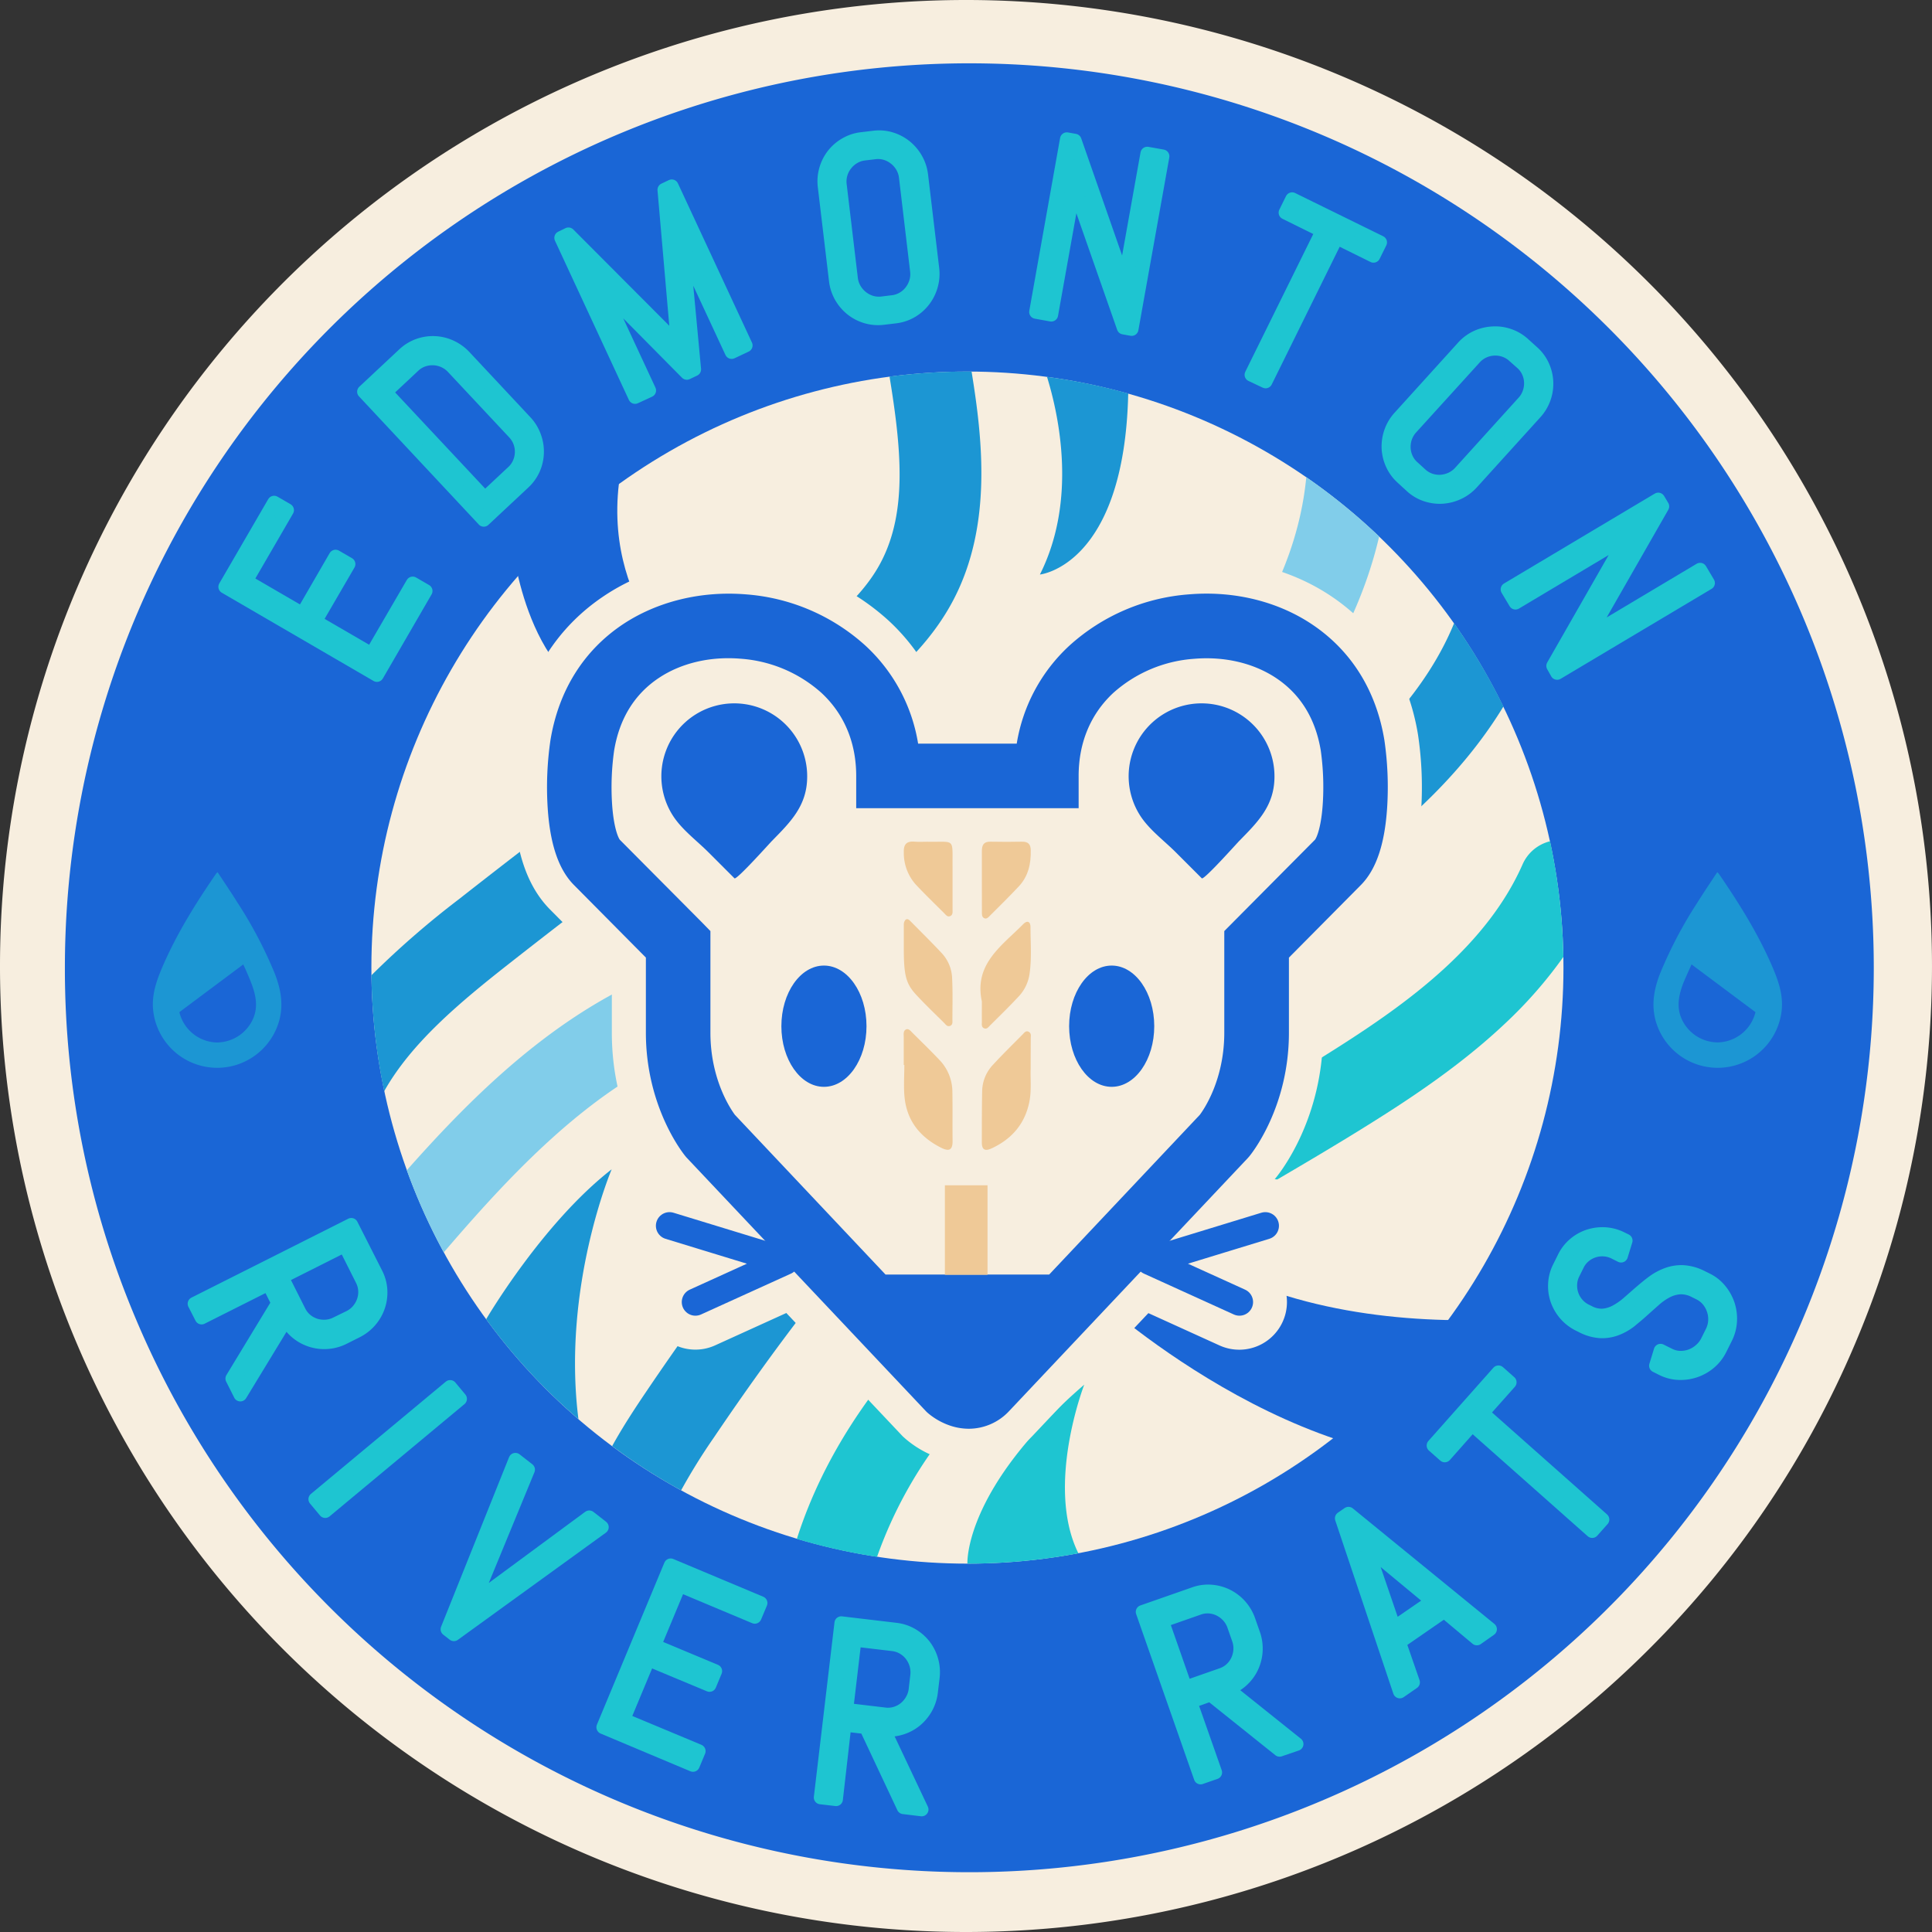 <svg xmlns="http://www.w3.org/2000/svg" id="Layer_1" width="544.26" height="544.26" data-name="Layer 1"><rect width="100%" height="100%" fill="#333333" stroke="none"/><defs id="defs4"><style id="style2">.cls-2{fill:#f7eedf}.cls-3{fill:#1a66d6}.cls-4,.cls-6{fill:#1ec5d1}.cls-4{stroke:#1ec5d1;stroke-linecap:square;stroke-width:3.84px}.cls-4,.cls-8{stroke-linejoin:round}.cls-7{fill:#1c96d3}.cls-8{fill:none;stroke:#1a66d6;stroke-linecap:round;stroke-width:7.68px}.cls-9{fill:#efc997}</style></defs><path id="path8" d="M522.69 378.31a272.13 272.13 0 1 0-58.16 86.27 270.1 270.1 0 0 0 58.16-86.27" class="cls-2" style="fill:#f7eedf"/><path id="path10" d="M38.28 371.58a254.79 254.79 0 1 0-20-99 253.1 253.1 0 0 0 20 99" class="cls-3" style="fill:#1a66d6"/><path id="path12" d="m106.19 190.17-42.75-24.86 13.78-23.73 3.67 2.13-11.58 19.95 15.89 9.24 9.33-16.12 3.67 2.13-9.38 16.12 15.86 9.22 11.58-19.9 3.66 2.13z" class="cls-4" style="fill:#1ec5d1;stroke:#1ec5d1;stroke-width:3.84px;stroke-linecap:square;stroke-linejoin:round"/><path id="path14" d="M150.53 122.95a12.3 12.3 0 0 1 .77 4.58 12.1 12.1 0 0 1-1 4.51 11.8 11.8 0 0 1-2.76 3.88l-11.26 10.53-33.75-36.1 11.26-10.53a11.7 11.7 0 0 1 4.05-2.5 12 12 0 0 1 9.1.37 12.4 12.4 0 0 1 3.92 2.82l17.17 18.36a11.9 11.9 0 0 1 2.5 4.08zm-22.9-19.44a7.8 7.8 0 0 0-2.56-1.84 8 8 0 0 0-5.92-.24 7.4 7.4 0 0 0-2.64 1.62l-7.91 7.41 28 29.9 7.91-7.4a7.4 7.4 0 0 0 1.79-2.53 7.92 7.92 0 0 0 .18-5.9 7.9 7.9 0 0 0-1.67-2.67z" class="cls-4" style="fill:#1ec5d1;stroke:#1ec5d1;stroke-width:3.84px;stroke-linecap:square;stroke-linejoin:round"/><path id="path16" d="m206.11 99.19-14.29-30.73.61 2 3.15 33.6-2.09 1-23.75-24-1.13-1.8L182.9 110l-4 1.85L158.08 67l2.06-1 30.49 30.58.9 1.6-.65-1.71-3.74-43 2.1-1 20.85 44.84z" class="cls-4" style="fill:#1ec5d1;stroke:#1ec5d1;stroke-width:3.84px;stroke-linecap:square;stroke-linejoin:round"/><path id="path18" d="M262.28 80.51a12.12 12.12 0 0 1-5.56 7.18 11.7 11.7 0 0 1-4.51 1.49l-3.44.41a11.8 11.8 0 0 1-4.74-.39 12 12 0 0 1-4.11-2.14 12.2 12.2 0 0 1-3-3.53 12 12 0 0 1-1.48-4.58l-3.14-26.37a11.9 11.9 0 0 1 .37-4.81 12.1 12.1 0 0 1 2.09-4.13 11.9 11.9 0 0 1 3.49-3 11.5 11.5 0 0 1 4.52-1.49l3.44-.41a11.4 11.4 0 0 1 4.73.39 12.1 12.1 0 0 1 4.09 2.14 12.4 12.4 0 0 1 3 3.53 12 12 0 0 1 1.5 4.55l3.14 26.36a12 12 0 0 1-.39 4.8zm-7.12-30.64a7.7 7.7 0 0 0-1-3 8 8 0 0 0-2-2.28 7.8 7.8 0 0 0-2.64-1.39 7.4 7.4 0 0 0-3.09-.26l-3 .36a7.5 7.5 0 0 0-2.94 1 7.9 7.9 0 0 0-2.26 2 7.77 7.77 0 0 0-1.62 5.82l3.14 26.36a7.7 7.7 0 0 0 1 3 8.2 8.2 0 0 0 2 2.3 8 8 0 0 0 2.66 1.4 7.6 7.6 0 0 0 3.09.26l3-.37a7.4 7.4 0 0 0 2.95-1 7.8 7.8 0 0 0 2.24-2 8.2 8.2 0 0 0 1.36-2.69 7.8 7.8 0 0 0 .24-3.14z" class="cls-4" style="fill:#1ec5d1;stroke:#1ec5d1;stroke-width:3.84px;stroke-linecap:square;stroke-linejoin:round"/><path id="path20" d="m316.53 92.29-13.65-39v-2.18l-6.72 37.55-4.31-.78 8.68-48.68 2.24.4 13.64 39.05.07 2.15 6.71-37.54 4.32.77-8.71 48.67z" class="cls-4" style="fill:#1ec5d1;stroke:#1ec5d1;stroke-width:3.84px;stroke-linecap:square;stroke-linejoin:round"/><path id="path22" d="m376.53 66.94-20 40.53-4-1.89 20-40.53-10.41-5.14L364 56.1l24.81 12.18-1.88 3.8z" class="cls-4" style="fill:#1ec5d1;stroke:#1ec5d1;stroke-width:3.84px;stroke-linecap:square;stroke-linejoin:round"/><path id="path24" d="M410.75 138.85a12.4 12.4 0 0 1-4.49 1.14 12.1 12.1 0 0 1-4.57-.63 11.4 11.4 0 0 1-4.08-2.42l-2.57-2.36a11.6 11.6 0 0 1-2.82-3.84 12.1 12.1 0 0 1-1.09-4.5 12.3 12.3 0 0 1 .7-4.58 11.9 11.9 0 0 1 2.48-4.13l17.82-19.67a11.9 11.9 0 0 1 3.87-2.88 12.3 12.3 0 0 1 4.53-1.1 11.8 11.8 0 0 1 4.58.64 11.6 11.6 0 0 1 4.09 2.43l2.57 2.32a11.5 11.5 0 0 1 2.81 3.83 12 12 0 0 1 1.07 4.48 12.1 12.1 0 0 1-3.17 8.71l-17.83 19.68a12.1 12.1 0 0 1-3.9 2.88zm18.45-25.5a7.5 7.5 0 0 0 1.61-2.69 8 8 0 0 0 .45-3 7.8 7.8 0 0 0-.69-2.91 7.4 7.4 0 0 0-1.84-2.5l-2.26-2a7.5 7.5 0 0 0-2.67-1.58 8 8 0 0 0-5.9.31 7.7 7.7 0 0 0-2.52 1.88l-17.85 19.65a7.85 7.85 0 0 0-1.62 2.7 8.1 8.1 0 0 0-.44 3 7.8 7.8 0 0 0 .69 2.92 7.3 7.3 0 0 0 1.84 2.5l2.26 2.06a7.6 7.6 0 0 0 2.67 1.58 7.9 7.9 0 0 0 3 .39 8.3 8.3 0 0 0 2.92-.75 7.8 7.8 0 0 0 2.53-1.88z" class="cls-4" style="fill:#1ec5d1;stroke:#1ec5d1;stroke-width:3.84px;stroke-linecap:square;stroke-linejoin:round"/><path id="path26" d="m437.53 187.58 20.52-35.88 1.62-1.45-32.75 19.54-2.25-3.76 42.47-25.33 1.17 1.95-20.55 35.9-1.58 1.46 32.76-19.54 2.24 3.77-42.52 25.34z" class="cls-4" style="fill:#1ec5d1;stroke:#1ec5d1;stroke-width:3.84px;stroke-linecap:square;stroke-linejoin:round"/><circle id="circle28" cx="272.531" cy="272.579" r="167.91" class="cls-2" style="fill:#f7eedf"/><path id="path30" d="M307.76 364.41s58.63 54.55 116.54 46.69l36.54-44.3s-84.18 20.71-135.95-21.14" class="cls-3" style="fill:#1a66d6"/><path id="path32" d="M367.99 134.43c-1.39 14.52-6.5 28.93-15.22 42.87a141.8 141.8 0 0 1-34.24 36.94c-27.75 21.11-62 33.83-94.63 45.06l-3.12 1.07c-17.7 6.07-36 12.34-52.8 22.3-21.18 12.57-38.67 30.38-53.38 47a167 167 0 0 0 10.41 23.13c15-17.46 33.15-37.56 54.72-50.35 14.77-8.76 31.16-14.38 48.51-20.33l3.15-1.07c34.43-11.84 70.6-25.33 101.08-48.51 29.23-22.23 49-51.18 56.05-81.41a169 169 0 0 0-20.53-16.7" style="fill:#81cdea"/><path id="path34" d="M436.66 236.99a11.45 11.45 0 0 0-7.74 6.52c-9.88 22.38-31.23 38.22-50.8 50.75-10.59 6.8-21.78 13.32-32.59 19.67-19 11.13-38.61 22.64-56.73 36.31-15.87 12-29.3 24.89-39.93 38.39-11.26 14.3-19.45 29.38-24.39 44.89a167 167 0 0 0 22.59 5.06 121.5 121.5 0 0 1 19.91-35.7c9.4-11.94 21.41-23.46 35.7-34.25 17.05-12.86 36.09-24 54.51-34.82 11-6.44 22.35-13.11 33.35-20.15 14.09-9 24.78-17.13 33.62-25.49a124 124 0 0 0 16.25-18.59 167.7 167.7 0 0 0-3.75-32.59" class="cls-6" style="fill:#1ec5d1"/><path id="path36" d="M423.53 199.02a167.4 167.4 0 0 0-13.9-23.44c-7.32 17.87-22.19 34.82-44.26 50.43-11.08 7.83-23.19 14.94-34.91 21.81-10.49 6.15-21.34 12.52-31.73 19.54-22.5 15.21-43.61 33.85-64.52 57-17.15 19-34.22 41.13-52.17 67.69-3.33 4.92-6.65 10-9.59 15.32a167 167 0 0 0 19.42 12.47 171 171 0 0 1 9.25-14.9c17.34-25.65 33.75-47 50.18-65.14 19.65-21.75 39.38-39.21 60.32-53.36 9.78-6.61 20.31-12.79 30.49-18.76 12.13-7.11 24.68-14.47 36.55-22.87 19.87-14.02 34.87-29.38 44.87-45.79" class="cls-7" style="fill:#1c96d3"/><path id="path38" d="M250.59 106.09c3.28 20.11 5.06 37.92-2.37 52.17-6 11.58-18.29 20.29-30.15 28.72-30 21.3-59.84 43.61-88.76 66.31a250 250 0 0 0-24.68 21.46 168.6 168.6 0 0 0 3.6 32.64c7.64-13.54 21-24.79 35.29-36 28.64-22.48 58.22-44.57 87.9-65.67 13.42-9.54 28.63-20.35 37.22-36.83 10.93-21 8.14-45.22 5.06-64.23h-1.17a169 169 0 0 0-21.94 1.43" class="cls-7" style="fill:#1c96d3"/><path id="path40" d="M294.95 106.16c3.3 10.67 8.58 34.67-2 55.69 0 0 23.78-2.39 24.88-51a167 167 0 0 0-22.88-4.69" class="cls-7" style="fill:#1c96d3"/><path id="path42" d="M305.44 390.07c-34.12 29.41-32.91 50.42-32.91 50.42a168.6 168.6 0 0 0 31.26-2.91c-9.4-19 1.65-47.51 1.65-47.51" class="cls-6" style="fill:#1ec5d1"/><path id="path44" d="M136.95 371.65a168.2 168.2 0 0 0 26 28.13c-4.7-37.32 9.36-70.37 9.36-70.37-19.52 15.17-35.33 42.17-35.36 42.24" class="cls-7" style="fill:#1c96d3"/><path id="path46" d="M144.53 154.73s5 43.4 33.63 43.49l12.37-12.82s-27.92-25.46-11.42-67.68" class="cls-3" style="fill:#1a66d6"/><path id="path48" d="M369.29 341.38a13.44 13.44 0 0 0-16.76-8.92l-32.62 10a13.43 13.43 0 0 0-1.63 25.08l25.33 11.51a13.44 13.44 0 0 0 16-20.65l.75-.23a13.43 13.43 0 0 0 8.93-16.79" class="cls-2" style="fill:#f7eedf"/><path id="path50" d="m225.16 342.44-32.62-10a13.433 13.433 0 0 0-7.86 25.69l.75.23a13.43 13.43 0 0 0 16 20.65l25.33-11.51a13.43 13.43 0 0 0-1.63-25.08z" class="cls-2" style="fill:#f7eedf"/><path id="path52" d="M399.46 206.93c-2.75-16.68-11.27-30.21-24.64-39.1-11.47-7.63-25.87-11.17-40.57-10a66 66 0 0 0-39.52 17 57.6 57.6 0 0 0-15.86 25h-12.68a57.6 57.6 0 0 0-15.86-25 66 66 0 0 0-39.52-17c-14.69-1.2-29.1 2.34-40.57 10-13.37 8.89-21.89 22.42-24.64 39.1a100.7 100.7 0 0 0-.89 21.19c.81 12.74 4.14 21.88 10.15 28l7.27 7.33 10.23 10.32v17.19c0 24.24 12 39.39 13.41 41l.37.45 67.64 71.66.59.62.63.56a28.9 28.9 0 0 0 10.22 5.69 26.2 26.2 0 0 0 7.7 1.18 25.2 25.2 0 0 0 18.17-7.86l67.44-71.45.76-.86c1.38-1.65 13.42-16.8 13.42-41v-17.23l14.1-14.23 3.39-3.41c6-6.07 9.35-15.22 10.16-28a100.6 100.6 0 0 0-.9-21.15" class="cls-2" style="fill:#f7eedf"/><path id="path54" d="M389.99 208.49c-2.3-14-9.38-25.29-20.48-32.67-9.68-6.44-21.93-9.42-34.48-8.39a56.32 56.32 0 0 0-33.77 14.45 47.92 47.92 0 0 0-14.84 27.61h-27.78a47.92 47.92 0 0 0-14.84-27.61 56.32 56.32 0 0 0-33.77-14.45c-12.55-1-24.8 2-34.48 8.39-11.1 7.38-18.18 18.68-20.48 32.67a91.6 91.6 0 0 0-.79 19c.66 10.33 3.09 17.47 7.4 21.82l20.27 20.45v21.14c0 21.22 10.74 34.35 11.2 34.89l.18.22 67.43 71.45.29.3.3.27a19.2 19.2 0 0 0 6.71 3.71 16.6 16.6 0 0 0 4.86.75 15.56 15.56 0 0 0 11.29-4.91l67.32-71.36.37-.42c.46-.54 11.2-13.67 11.2-34.89v-21.14l20.26-20.44c4.32-4.36 6.74-11.5 7.41-21.83a91.6 91.6 0 0 0-.78-19.01m-17.32 17.36c-.39 7-1.73 10.09-2.23 10.71l-22.91 23.07-2.64 2.66v28.62c0 13.4-5.86 21.77-6.89 23.14l-42.44 45h-46.1l-42.44-45c-1-1.37-6.89-9.74-6.89-23.14v-28.62l-2.6-2.66-22.91-23.05c-.5-.63-1.84-3.71-2.23-10.71a74 74 0 0 1 .61-14.4c1.48-9 5.73-15.92 12.62-20.5 6.29-4.18 14.43-6.1 22.93-5.41a38.15 38.15 0 0 1 22.88 9.65c6.39 5.94 9.77 14 9.77 23.39v9.08h62.66v-9.1c0-9.36 3.38-17.45 9.77-23.39a38.15 38.15 0 0 1 22.9-9.61c8.5-.69 16.64 1.23 22.93 5.41 6.89 4.58 11.14 11.48 12.62 20.5a74 74 0 0 1 .59 14.36" class="cls-3" style="fill:#1a66d6"/><path id="path56" d="M227.39 218.76a20.54 20.54 0 1 0-38 10.74c2.51 4.08 6.83 7.24 10.2 10.61l7.33 7.33c.71.38 9.69-9.67 10.51-10.51 5.24-5.35 9.96-9.94 9.96-18.17" class="cls-3" style="fill:#1a66d6"/><ellipse id="ellipse58" cx="232.111" cy="289.089" class="cls-3" rx="11.99" ry="17.08" style="fill:#1a66d6"/><ellipse id="ellipse60" cx="313.171" cy="289.089" class="cls-3" rx="11.99" ry="17.08" style="fill:#1a66d6"/><path id="path62" d="M359.03 218.76a20.54 20.54 0 1 0-38 10.74c2.51 4.08 6.84 7.24 10.21 10.61l7.33 7.33c.71.38 9.68-9.67 10.5-10.51 5.24-5.35 9.96-9.94 9.96-18.17" class="cls-3" style="fill:#1a66d6"/><path id="polyline64" d="m383.92 372.73-32.62 9.98 25.33 11.51" class="cls-8" style="fill:none;stroke:#1a66d6;stroke-width:7.68px;stroke-linecap:round;stroke-linejoin:round" transform="translate(-27.47 -27.42)"/><path id="polyline66" d="m216.08 372.73 32.63 9.98-25.34 11.51" class="cls-8" style="fill:none;stroke:#1a66d6;stroke-width:7.68px;stroke-linecap:round;stroke-linejoin:round" transform="translate(-27.47 -27.42)"/><path id="path68" d="m65.43 388.35 12.91-21.28-2.7-5.37-18.85 9.48-2-3.91 44.17-22.23 7 13.81a11.6 11.6 0 0 1 1.24 4.58 12.1 12.1 0 0 1-.62 4.57 12.22 12.22 0 0 1-6.12 7l-3.58 1.8a12.13 12.13 0 0 1-13.3-1.47 11.5 11.5 0 0 1-2.94-3.73L67.7 392.87zm33-17.27a7.8 7.8 0 0 0 2.48-1.93 8.2 8.2 0 0 0 1.5-2.62 7.8 7.8 0 0 0 .42-3 7.6 7.6 0 0 0-.82-3l-4.88-9.71-17.74 8.93 4.88 9.71a7.45 7.45 0 0 0 1.92 2.43 7.9 7.9 0 0 0 2.63 1.44 8.2 8.2 0 0 0 3 .35 7.6 7.6 0 0 0 3-.84z" class="cls-4" style="fill:#1ec5d1;stroke:#1ec5d1;stroke-width:3.84px;stroke-linecap:square;stroke-linejoin:round"/><path id="path70" d="m88.81 422.33 38-31.63 2.81 3.37-38 31.63z" class="cls-4" style="fill:#1ec5d1;stroke:#1ec5d1;stroke-width:3.84px;stroke-linecap:square;stroke-linejoin:round"/><path id="path72" d="m133.53 451.01-1 1.57 1.23-1.36L166 427.43l3.56 2.78-41.7 30.19-1.82-1.42 19.15-47.77 3.59 2.8z" class="cls-4" style="fill:#1ec5d1;stroke:#1ec5d1;stroke-width:3.84px;stroke-linecap:square;stroke-linejoin:round"/><path id="path74" d="m169.93 486.58 19-45.63 25.34 10.63-1.64 3.91-21.24-8.91-7.08 17 17.2 7.19-1.63 3.91-17.21-7.18-7.06 16.93 21.24 8.87-1.63 3.91z" class="cls-4" style="fill:#1ec5d1;stroke:#1ec5d1;stroke-width:3.84px;stroke-linecap:square;stroke-linejoin:round"/><path id="path76" d="m254.53 509.13-10.6-22.55-6-.7-2.4 20.99-4.35-.51 5.81-49.11 15.35 1.82a11.6 11.6 0 0 1 4.51 1.49 12.2 12.2 0 0 1 3.47 3 12.28 12.28 0 0 1 2.46 9l-.48 4a12.1 12.1 0 0 1-1.48 4.6 12.4 12.4 0 0 1-3 3.55 12 12 0 0 1-4.09 2.13 11.5 11.5 0 0 1-4.73.4l10.64 22.51zm3.82-37.08a8 8 0 0 0-.25-3.14 8.2 8.2 0 0 0-1.35-2.69 7.8 7.8 0 0 0-2.25-2 7.5 7.5 0 0 0-2.94-1l-10.8-1.28-2.33 19.72 10.79 1.28a7.4 7.4 0 0 0 3.09-.26 7.9 7.9 0 0 0 2.65-1.4 8.2 8.2 0 0 0 1.94-2.31 7.6 7.6 0 0 0 1-3z" class="cls-4" style="fill:#1ec5d1;stroke:#1ec5d1;stroke-width:3.84px;stroke-linecap:square;stroke-linejoin:round"/><path id="path78" d="m360.47 492.95-19.45-15.56-5.67 2 7 19.92-4.13 1.44-16.34-46.67 14.59-5.1a11.4 11.4 0 0 1 4.7-.64 12.1 12.1 0 0 1 4.45 1.2 12.23 12.23 0 0 1 6.15 7l1.32 3.77a12.23 12.23 0 0 1-.45 9.3 11.9 11.9 0 0 1-2.73 3.71 11.4 11.4 0 0 1-4.08 2.43l19.44 15.56zm-12.86-35a7.7 7.7 0 0 0-1.6-2.71 8.2 8.2 0 0 0-2.4-1.83 7.8 7.8 0 0 0-2.89-.8 7.4 7.4 0 0 0-3.07.42l-10.26 3.59 6.56 18.75 10.26-3.59a7.5 7.5 0 0 0 2.66-1.59 7.7 7.7 0 0 0 1.76-2.43 8.3 8.3 0 0 0 .74-2.92 7.85 7.85 0 0 0-.44-3.12z" class="cls-4" style="fill:#1ec5d1;stroke:#1ec5d1;stroke-width:3.84px;stroke-linecap:square;stroke-linejoin:round"/><path id="path80" d="m406.85 453.88-12.68 8.76 3.91 11.29-3.74 2.59-16.36-48.8 1.9-1.31 39.89 32.55-3.72 2.62zm-14.11 4.6 10.79-7.43-18.23-15.11-1.15-1.43.93 1.58z" class="cls-4" style="fill:#1ec5d1;stroke:#1ec5d1;stroke-width:3.84px;stroke-linecap:square;stroke-linejoin:round"/><path id="path82" d="m417.6 398.06 33.84 30-2.9 3.27-33.84-30-7.7 8.69-3.18-2.81 18.31-20.63 3.18 2.82z" class="cls-4" style="fill:#1ec5d1;stroke:#1ec5d1;stroke-width:3.84px;stroke-linecap:square;stroke-linejoin:round"/><path id="path84" d="M480.77 360.48a11.1 11.1 0 0 1 3.78 3 12.8 12.8 0 0 1 2.27 4.12 12.6 12.6 0 0 1 .58 4.66 11.7 11.7 0 0 1-1.25 4.63l-1.56 3.13a11.9 11.9 0 0 1-2.94 3.79 12.7 12.7 0 0 1-4.07 2.33 12.8 12.8 0 0 1-4.66.68 11.3 11.3 0 0 1-4.67-1.21l-1.76-.88 1.3-4.24 2.41 1.2a7.3 7.3 0 0 0 3.06.78 8.5 8.5 0 0 0 3-.47 8.4 8.4 0 0 0 2.68-1.57 8 8 0 0 0 2-2.5l1.36-2.73a7.9 7.9 0 0 0 .82-3.05 8.2 8.2 0 0 0-.38-3.07 8.4 8.4 0 0 0-1.45-2.72 7.4 7.4 0 0 0-2.47-2l-1.33-.66a8.33 8.33 0 0 0-4.23-1 9.5 9.5 0 0 0-3.75 1.06 17 17 0 0 0-3.44 2.4q-1.67 1.47-3.37 3c-1.14 1.05-2.32 2-3.52 3a15 15 0 0 1-3.88 2.18 11.15 11.15 0 0 1-4.46.71 12.8 12.8 0 0 1-5.22-1.51l-.83-.41a12.1 12.1 0 0 1-3.81-2.94 12.5 12.5 0 0 1-2.32-4 12 12 0 0 1-.62-4.58 11.5 11.5 0 0 1 1.23-4.6l1.39-2.8a11.5 11.5 0 0 1 2.93-3.74 11.9 11.9 0 0 1 4-2.24 12.5 12.5 0 0 1 4.6-.58 12 12 0 0 1 4.65 1.28l1.14.56-1.31 4.25-1.78-.89a7.6 7.6 0 0 0-3-.83 7.85 7.85 0 0 0-5.59 1.82 7.4 7.4 0 0 0-1.91 2.44l-1.21 2.44a7.4 7.4 0 0 0-.8 3 8.1 8.1 0 0 0 .4 3 7.9 7.9 0 0 0 1.49 2.61 7.6 7.6 0 0 0 2.49 1.93l.83.41a7.6 7.6 0 0 0 4 .91 9.4 9.4 0 0 0 3.65-1.11 18.8 18.8 0 0 0 3.44-2.4l3.43-3c1.17-1 2.37-2 3.61-2.92a15.9 15.9 0 0 1 4-2.14 11.6 11.6 0 0 1 4.51-.68 13.3 13.3 0 0 1 5.26 1.52z" class="cls-4" style="fill:#1ec5d1;stroke:#1ec5d1;stroke-width:3.84px;stroke-linecap:square;stroke-linejoin:round"/><path id="path86" d="M254.59 300.02v-7.79c0-.78-.2-1.79.59-2.2s1.4.46 1.95 1c2.48 2.47 5 4.91 7.4 7.44a13 13 0 0 1 3.76 8.91c.09 4.7 0 9.4.06 14.09 0 2.6-1.07 2.91-3.16 1.89-6-3-9.73-7.61-10.38-14.35-.29-3-.05-6-.05-9z" class="cls-9" style="fill:#efc997"/><path id="path88" d="M290.35 300.96c-.13 2.79.3 6.2-.4 9.57-1.28 6.14-4.94 10.32-10.54 12.95-1.9.89-2.84.48-2.82-1.72 0-4.8 0-9.59.09-14.39a11.08 11.08 0 0 1 3-7.36c2.7-2.94 5.56-5.73 8.37-8.57.47-.47.93-1.21 1.75-.77s.56 1.23.57 1.9c-.01 2.6-.02 5.2-.02 8.39" class="cls-9" style="fill:#efc997"/><path id="path90" d="M254.61 266.42v-6a1.9 1.9 0 0 1 .5-1.32c.61-.44 1.1.13 1.51.54 2.95 3 5.95 5.94 8.8 9a11 11 0 0 1 2.81 7.13c.18 3.79.08 7.6.07 11.4 0 .67.16 1.51-.66 1.83s-1.26-.43-1.73-.9c-2.63-2.6-5.31-5.16-7.82-7.87-2.99-3.24-3.51-5.65-3.48-13.81" class="cls-9" style="fill:#efc997"/><path id="path92" d="M276.6 282.12c-2.29-10.55 5.62-15.67 11.64-21.77 1.16-1.17 2.06-.75 2.06.86 0 4.39.37 8.78-.27 13.15a11.65 11.65 0 0 1-3.08 6.37c-2.58 2.77-5.3 5.42-8 8.1-.47.46-.93 1.2-1.74.84s-.6-1.19-.61-1.86c-.02-1.9 0-3.79 0-5.69" class="cls-9" style="fill:#efc997"/><path id="path94" d="M276.6 248.13v-8.39c0-1.66.5-2.66 2.39-2.63 3 .07 6 .06 9 0 1.64 0 2.34.72 2.38 2.33.1 3.84-.67 7.39-3.36 10.26s-5.3 5.43-8 8.12c-.47.48-1 1.19-1.74.85s-.66-1.17-.66-1.86c-.02-2.88-.01-5.78-.01-8.68" class="cls-9" style="fill:#efc997"/><path id="path96" d="M261.43 237.13c7.75.14 6.84-1.21 6.91 7.09v12c0 .67.13 1.51-.66 1.85s-1.26-.38-1.73-.85c-2.69-2.67-5.42-5.31-8-8.07a13.35 13.35 0 0 1-3.34-9.06c-.07-2.18.72-3.15 2.95-3 1.27.13 2.57.03 3.87.04" class="cls-9" style="fill:#efc997"/><path id="rect98" d="M266.181 333.909h12.01v25.22h-12.01z" class="cls-9" style="fill:#efc997"/><path id="path100" d="M61.3 245.7c1.89 2.88 3.79 5.67 5.58 8.54a120.4 120.4 0 0 1 10.55 20.07c1.9 4.92 2.65 9.84.65 14.95a18.14 18.14 0 0 1-34.94-4.68c-.46-4.53 1.06-8.6 2.79-12.6 4-9.2 9.29-17.62 14.94-25.86a3.3 3.3 0 0 1 .43-.42" class="cls-7" style="fill:#1c96d3"/><path id="path102" d="m68.53 271.69-18 13.44a11.17 11.17 0 0 0 9.35 8.45 9 9 0 0 0 1.29.09 11.21 11.21 0 0 0 10.26-7c1.1-2.82.9-5.75-.66-9.78-.68-1.77-1.45-3.5-2.24-5.2" class="cls-3" style="fill:#1a66d6"/><path id="path104" d="M483.76 245.7c-1.89 2.88-3.79 5.67-5.58 8.54a120.4 120.4 0 0 0-10.55 20.07c-1.9 4.92-2.65 9.84-.65 14.95a18.14 18.14 0 0 0 34.94-4.68c.46-4.53-1.06-8.6-2.79-12.6-4-9.2-9.29-17.62-14.94-25.86a3.3 3.3 0 0 0-.43-.42" class="cls-7" style="fill:#1c96d3"/><path id="path106" d="m476.53 271.69 18 13.44a11.17 11.17 0 0 1-9.41 8.43 9 9 0 0 1-1.29.09 11.21 11.21 0 0 1-10.26-7c-1.1-2.82-.9-5.75.66-9.78.74-1.75 1.51-3.48 2.3-5.18" class="cls-3" style="fill:#1a66d6"/></svg>